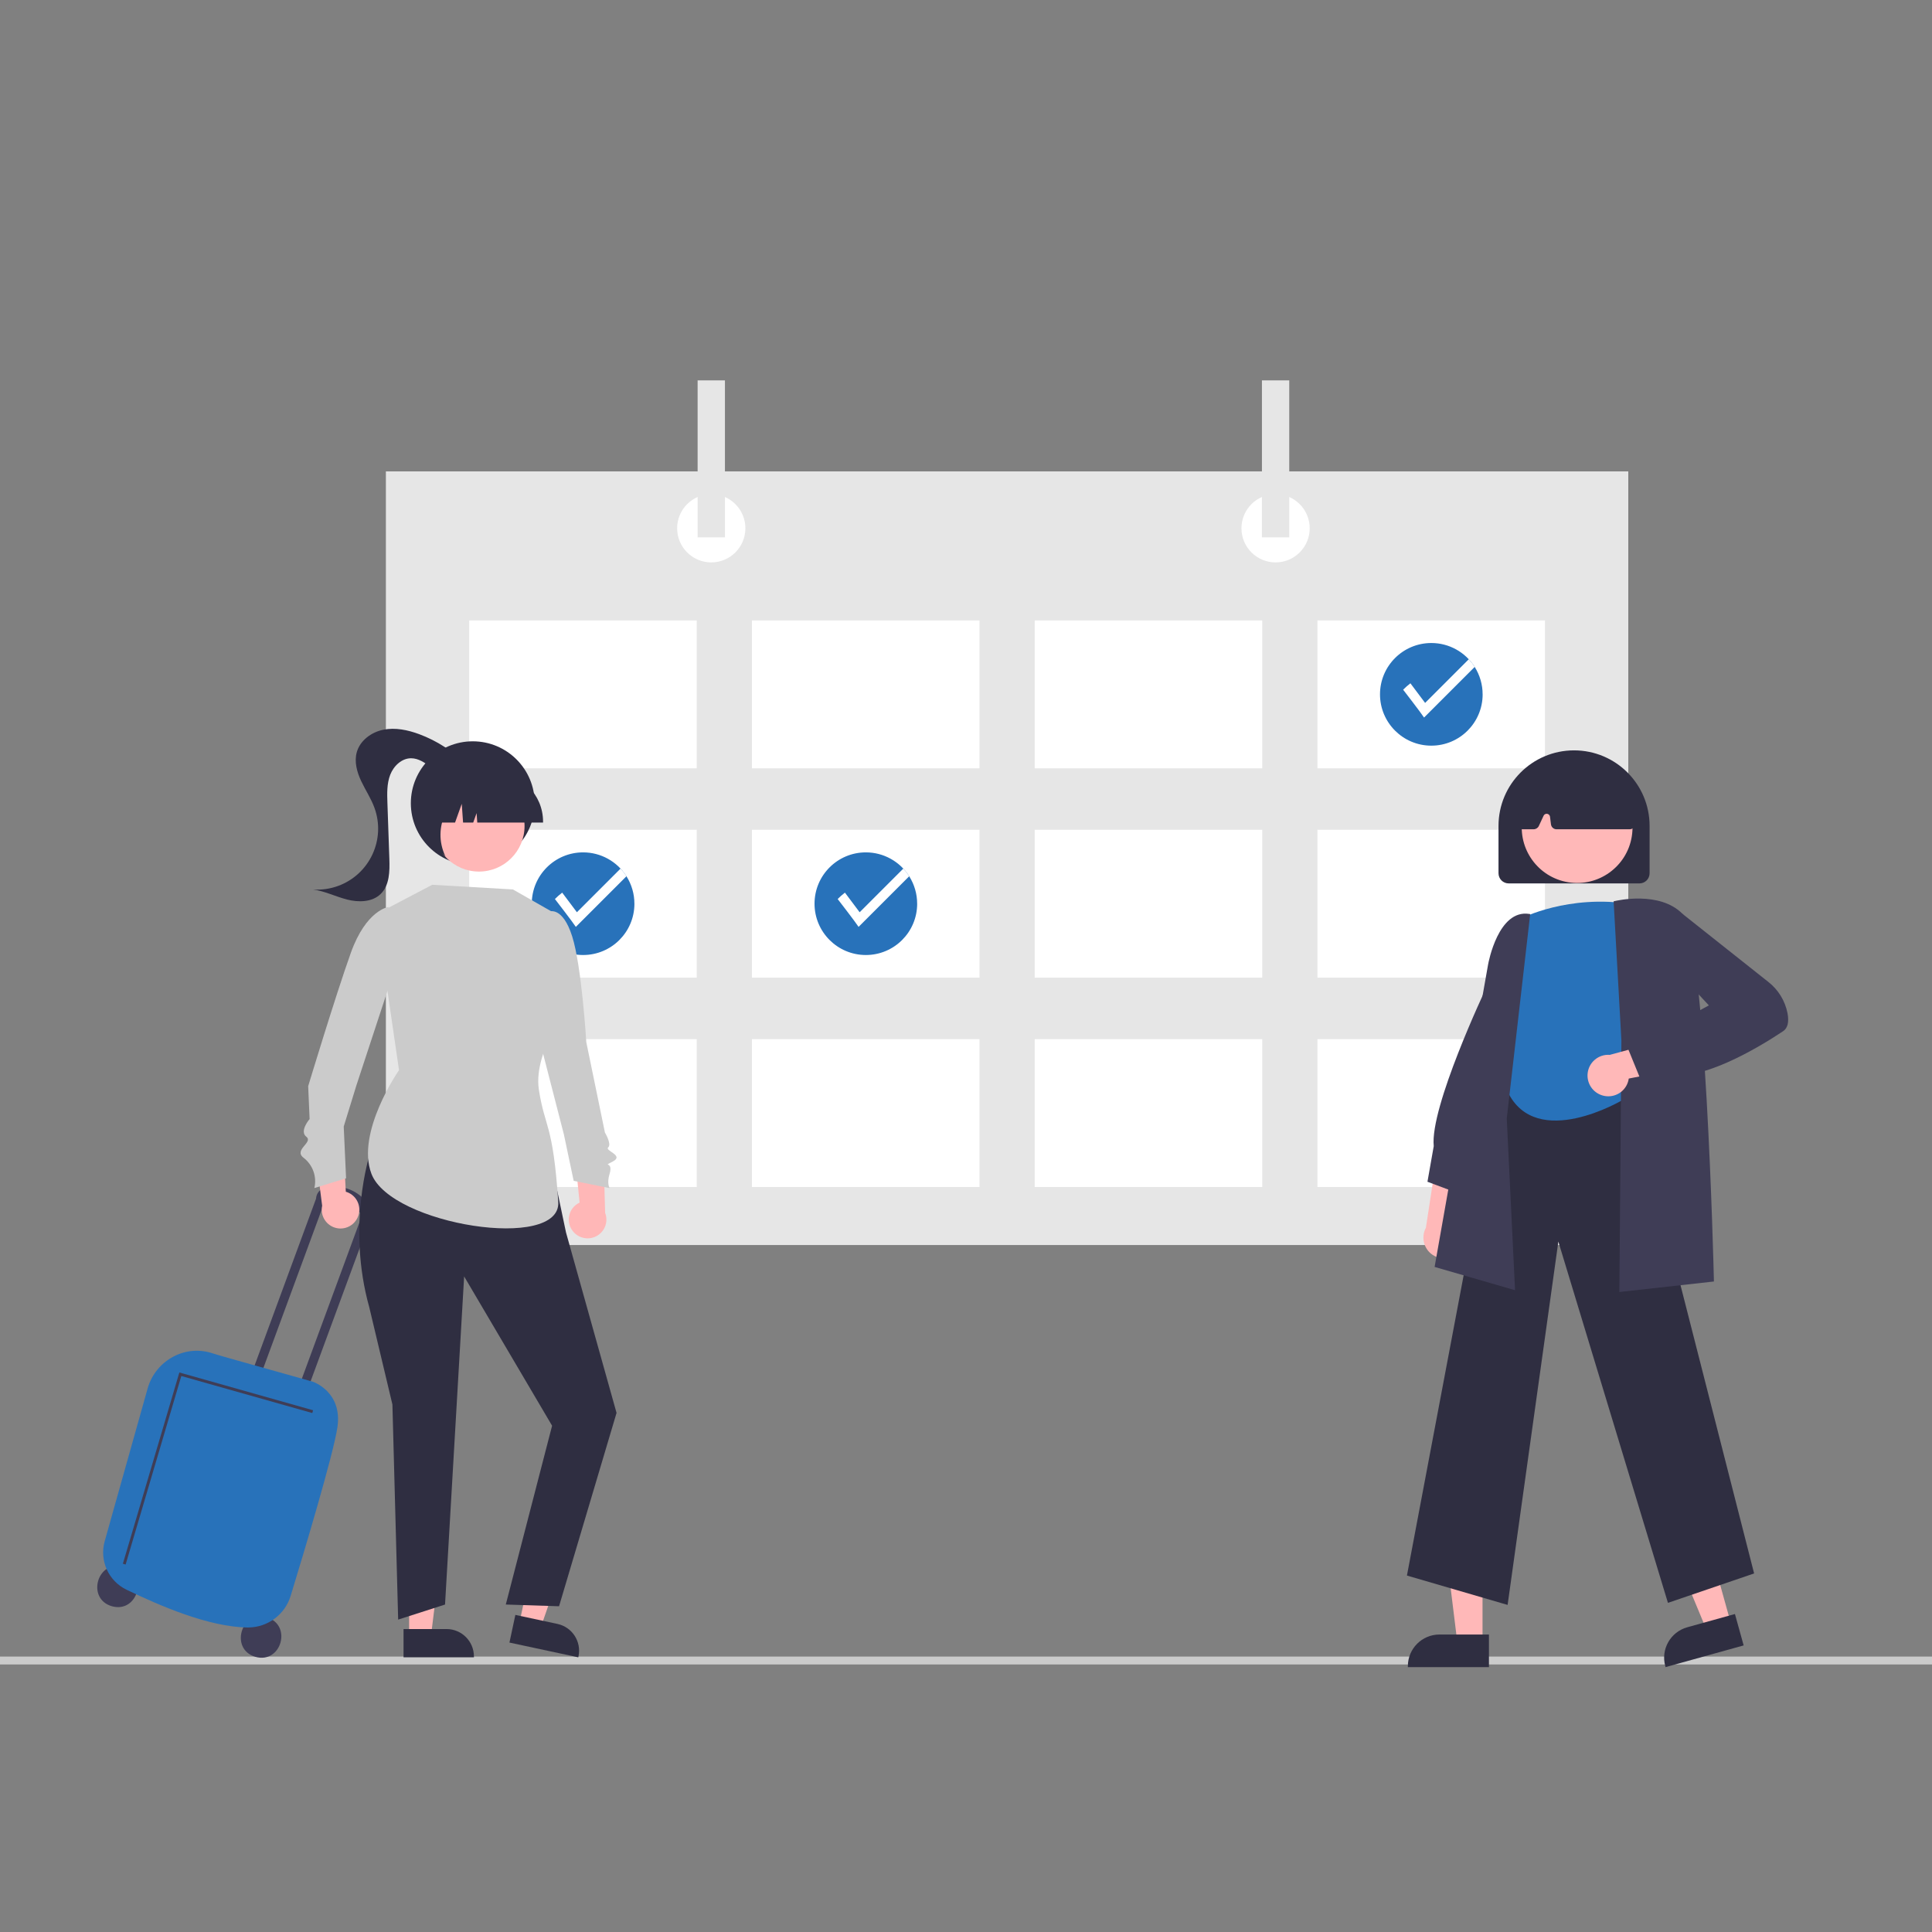 <?xml version="1.0" encoding="UTF-8"?><svg id="Layer_1" xmlns="http://www.w3.org/2000/svg" viewBox="0 0 800 800"><rect x="0" y="0" width="800" height="800" fill="#808080" stroke="none"/><defs><style>.cls-1{fill:#ffb7b7;}.cls-2{fill:#2f2e41;}.cls-3{fill:#fff;}.cls-4{fill:#cbcbcb;}.cls-5{fill:#3f3d56;}.cls-6{fill:#2872ba;}.cls-7{fill:#e6e6e6;}.cls-8{fill:#ffb8b8;}</style></defs><path class="cls-4" d="M817.84,689.22H-5.61c-1.19,0-2.16-.73-2.16-1.63s.97-1.63,2.16-1.63H817.84c1.19,0,2.16,.73,2.16,1.63s-.97,1.63-2.16,1.63Z"/><rect class="cls-7" x="159.79" y="195.19" width="514.45" height="320.35"/><rect class="cls-3" x="194.28" y="256.91" width="94.22" height="61.24"/><rect class="cls-3" x="311.36" y="256.91" width="94.22" height="61.24"/><rect class="cls-3" x="428.44" y="256.91" width="94.22" height="61.24"/><rect class="cls-3" x="545.52" y="256.91" width="94.22" height="61.24"/><rect class="cls-3" x="194.28" y="343.59" width="94.22" height="61.24"/><rect class="cls-3" x="311.36" y="343.59" width="94.22" height="61.24"/><rect class="cls-3" x="428.44" y="343.59" width="94.22" height="61.24"/><rect class="cls-3" x="545.52" y="343.59" width="94.22" height="61.24"/><rect class="cls-3" x="194.28" y="430.28" width="94.22" height="61.24"/><rect class="cls-3" x="311.36" y="430.28" width="94.22" height="61.24"/><rect class="cls-3" x="428.44" y="430.28" width="94.22" height="61.24"/><rect class="cls-3" x="545.52" y="430.28" width="94.22" height="61.24"/><circle class="cls-3" cx="294.52" cy="218.75" r="14.13"/><circle class="cls-3" cx="528.19" cy="218.75" r="14.13"/><rect class="cls-7" x="288.87" y="157.51" width="11.31" height="65.01"/><rect class="cls-7" x="522.54" y="157.51" width="11.31" height="65.01"/><path class="cls-6" d="M613.93,287.53c-.01,11.73-9.53,21.24-21.27,21.23-11.73-.01-21.24-9.53-21.23-21.27,.01-11.73,9.53-21.24,21.27-21.23,7.28,0,14.04,3.74,17.93,9.89,2.15,3.4,3.3,7.35,3.29,11.38Z"/><path class="cls-3" d="M610.64,276.15l-20.97,20.97c-1.32-2.04-8.66-11.53-8.66-11.53,.94-.95,1.95-1.84,3.01-2.65l6.09,8.12,18.08-18.08c.92,.98,1.74,2.04,2.46,3.17Z"/><path class="cls-6" d="M379.78,374.22c-.01,11.73-9.53,21.24-21.27,21.23-11.73-.01-21.24-9.53-21.23-21.27,.01-11.73,9.53-21.24,21.27-21.23,7.28,0,14.04,3.74,17.93,9.89,2.15,3.4,3.3,7.35,3.29,11.38Z"/><path class="cls-3" d="M376.49,362.83l-20.97,20.97c-1.32-2.04-8.66-11.53-8.66-11.53,.94-.95,1.95-1.84,3.01-2.65l6.09,8.12,18.08-18.08c.92,.98,1.74,2.04,2.46,3.17Z"/><path class="cls-6" d="M262.7,374.22c-.01,11.73-9.53,21.24-21.27,21.23-11.73-.01-21.24-9.53-21.23-21.27,.01-11.73,9.53-21.24,21.27-21.23,7.28,0,14.04,3.74,17.93,9.89,2.15,3.4,3.3,7.35,3.29,11.38Z"/><path class="cls-3" d="M259.41,362.83l-20.97,20.97c-1.32-2.04-8.66-11.53-8.66-11.53,.94-.95,1.95-1.84,3.01-2.65l6.09,8.12,18.08-18.08c.92,.98,1.74,2.04,2.46,3.17Z"/><path class="cls-8" d="M604.39,518.2c-2.64,2.96-6.97,3.72-10.46,1.84-4.18-2.24-5.75-7.45-3.5-11.63l4.17-27.24,14.77-5.53-6.77,29.58c.43,.27,.83,.57,1.2,.91,3.5,3.16,3.77,8.56,.6,12.06h0Z"/><path class="cls-5" d="M591.08,489.34l2.6-14.75c-1.62-16.14,21.16-64.37,22.13-66.42l.83-1.76,1.76,63.21-12.98,25.1-14.34-5.38Z"/><polygon class="cls-8" points="613.88 640.07 598.52 640.07 603.47 680.23 613.88 680.23 613.88 640.07"/><path class="cls-2" d="M616.54,690.32h-33.57v-.43c0-7.22,5.85-13.07,13.07-13.07h20.5s0,13.49,0,13.49Z"/><polygon class="cls-8" points="705.99 633.63 691.19 637.74 706.72 675.1 716.75 672.31 705.99 633.63"/><path class="cls-2" d="M722.01,681.33l-32.34,8.99-.11-.41c-1.93-6.95,2.14-14.15,9.09-16.09h0s19.75-5.49,19.75-5.49l3.61,13Z"/><path class="cls-2" d="M582.58,652.41l38.71-204.93,53.57,3.73,.34,.02,51.14,200.3-35.68,12.18-45.38-149.59-21.01,150.44-41.69-12.16Z"/><path class="cls-6" d="M624.3,400.8c-6.79,9.84,1.7,23.28,1.7,23.28l-1.7,28.02c11.89,24.63,47.55,3.4,47.55,3.4l3.82-33.84c14.01-13.46,0-47.26,0-47.26-26.32-4.25-45.86,5.94-45.86,5.94,.5,7.24-1.45,14.44-5.52,20.45Z"/><path class="cls-5" d="M594.04,524.61l22.15-125.24c.17-.93,4.25-22.86,16.98-20.94l.45,.07-9.7,84.62,3.43,71.13-33.3-9.64Z"/><path class="cls-5" d="M671.39,430.9l-3.22-57.68,.38-.09c.76-.18,18.69-4.39,28.19,5.32,9.44,9.65,12.82,145.96,12.95,151.76v.43s-39.15,4.35-39.15,4.35l.85-104.1Z"/><path class="cls-8" d="M663.32,453.53c-3.78-1.21-6.23-4.86-5.94-8.81,.35-4.73,4.47-8.28,9.2-7.92l26.58-7.27,11.05,11.25-29.78,5.83c-.07,.5-.18,.99-.34,1.47-1.47,4.48-6.29,6.92-10.78,5.45h0Z"/><path class="cls-5" d="M674.23,434.48l33.38-18.17-22.68-24.36,2.67-15.12,8.98,1.5,35.59,28.22c4.15,3.22,6.99,7.84,8,12.99,.69,3.68,.07,6.2-1.83,7.46-10.11,6.74-35.11,21.9-49.43,17.6l-9.7,2.09-4.98-12.21Z"/><path class="cls-2" d="M678.85,365.8h-54.15c-2.32,0-4.2-1.88-4.2-4.2v-19.61c0-17.27,14-31.28,31.28-31.28,17.27,0,31.28,14,31.28,31.28v19.61c0,2.32-1.88,4.2-4.2,4.2Z"/><circle class="cls-8" cx="653.03" cy="342.68" r="22.93" transform="translate(210.17 932.38) rotate(-80.78)"/><path class="cls-2" d="M674.82,343.39h-30.28c-1.18,0-2.17-.88-2.32-2.05l-.39-3.14c-.06-.48-.36-.89-.8-1.1-.7-.33-1.53-.02-1.86,.68l-1.98,4.25c-.39,.82-1.21,1.34-2.12,1.35h-4.6c-.07,0-.15,0-.22-.01-1.28-.12-2.22-1.26-2.1-2.55l1.81-18.94c.08-.82,.59-1.55,1.33-1.9,13.87-6.47,27.93-6.46,41.79,.02,.71,.34,1.21,1.01,1.32,1.79l2.72,18.92c.1,.67-.1,1.35-.55,1.86-.44,.51-1.09,.81-1.76,.81Z"/><path class="cls-5" d="M50.96,648.74c-10.72-2.96-15.3,13.32-4.6,16.38,10.72,2.96,15.3-13.32,4.6-16.38Z"/><path class="cls-5" d="M110.41,669.7c-10.72-2.96-15.3,13.32-4.6,16.38,10.72,2.96,15.3-13.32,4.6-16.38Z"/><path class="cls-5" d="M134.47,497.98l-.17-.05-27.62,74.98-3.64-1.02,27.82-75.52h0c.12-2.4,1.9-4.39,4.27-4.78,13.81-2.18,19.41,10.08,19.41,10.08l-.06,.08-28.24,76.66-3.64-1.02,27.4-74.4c-8.34-8.25-15.54-5.01-15.54-5.01Z"/><path class="cls-6" d="M102.55,673.92c-16.28-.25-36.41-9.04-50.13-15.64-7.51-3.6-11.33-12.08-9.07-20.09l17.79-63.29c1.6-5.67,5.46-10.43,10.68-13.17,5.06-2.69,11.01-3.15,16.43-1.27,.64,.29,17.92,5.12,29.35,8.32,6.73,1.88,11.59,3.24,11.91,3.35,.27,.09,12.36,4.24,10.21,18.85-1.65,11.22-14.08,52.55-19.36,69.81-2.35,7.74-9.45,13.05-17.54,13.12-.09,0-.18,0-.27,0Z"/><polygon class="cls-5" points="52.02 647.84 75.08 569.78 129.31 585.11 129.64 583.96 74.27 568.31 74.1 568.88 50.88 647.5 52.02 647.84"/><path class="cls-1" d="M148,504.31c1.88-3.83,.3-8.47-3.53-10.35-.41-.2-.83-.36-1.27-.49l-1.49-27.44-11.48,8.49,3.17,24.75c-.91,4.2,1.75,8.34,5.95,9.25,3.51,.76,7.09-.98,8.65-4.22Z"/><path class="cls-1" d="M236.92,509.42c-2.45-3.5-1.6-8.32,1.9-10.77,.37-.26,.77-.49,1.18-.68l-2.76-27.34,12.65,6.62,.68,24.95c1.55,4.01-.45,8.51-4.45,10.05-3.35,1.29-7.15,.12-9.2-2.83h0Z"/><polygon class="cls-1" points="169.41 677.5 178.45 677.5 182.75 642.64 169.41 642.64 169.41 677.5"/><path class="cls-2" d="M167.1,674.55h17.8s0,0,0,0c6.26,0,11.34,5.08,11.34,11.34v.37h-29.14s0-11.71,0-11.71Z"/><polygon class="cls-1" points="215.06 672.07 223.89 673.96 235.4 640.78 222.36 637.98 215.06 672.07"/><path class="cls-2" d="M213.42,668.7l17.4,3.73h0c6.13,1.31,10.03,7.34,8.71,13.47l-.08,.36-28.5-6.11,2.45-11.45Z"/><path class="cls-2" d="M153.11,477.99s-9.62,29.72-.2,63.32l9.58,40.26,2.38,89.07,19.41-6.23,7.91-135.87,36.42,61.82-19.17,74.04,22.05,.72,23.81-80.07-20.93-74.72-3.83-18.21-77.42-14.14Z"/><path class="cls-4" d="M231.69,379.3l-19.31-11-33.4-1.93-23.17,12.16,9.41,64.59s-17.96,25.77-11.41,42.94c8.08,21.19,78.74,32.25,77.35,11.57-2.18-32.64-5.55-30.39-8.02-46.39-2.71-17.56,16.25-40.08,16.25-40.08l-7.72-31.85Z"/><path class="cls-4" d="M162.97,384.9l-2.15-9.33s-9.18,1.19-15.54,18.96c-6.36,17.77-17.67,55.23-17.67,55.23l.59,13.61s-4.36,5.04-1.35,7.34-5.43,5.42-1.16,8.69c3.83,2.94,5.59,7.85,4.48,12.55l13.13-4.05-.97-21.43,5.2-16.89,13.9-42.28,1.54-22.39Z"/><path class="cls-4" d="M224.63,386.49l2.92-9.04s5.39-2.2,9.36,10.22c3.98,12.42,5.86,43.85,5.86,43.85l7.72,37.46s2.89,4.77,1.35,6.14,6.74,3.29,1.93,5.82,.41-.55-1.38,5.23c-1.18,3.79,.03,5.79,.03,5.79l-14.87-2.99-4.05-19.2-9.2-35.7,.32-47.56Z"/><circle class="cls-2" cx="195.76" cy="332.6" r="25.64"/><path class="cls-2" d="M193.13,316.65c-5.52-5.59-12.19-9.91-19.56-12.65-4.73-1.75-9.87-2.83-14.82-1.84-4.94,.99-9.62,4.41-11,9.26-1.13,3.97,.04,8.24,1.79,11.97,1.75,3.73,4.09,7.19,5.5,11.07,4.79,13.1-1.95,27.61-15.05,32.39-3.31,1.21-6.84,1.71-10.36,1.48,4.86,.65,9.33,2.93,14.08,4.15,4.75,1.21,10.35,1.13,13.88-2.27,3.73-3.6,3.81-9.45,3.63-14.63-.27-7.7-.54-15.4-.8-23.11-.14-3.93-.25-7.98,1.16-11.65,1.42-3.67,4.78-6.88,8.71-6.84,2.98,.03,5.62,1.83,8,3.61,2.39,1.78,4.92,3.68,7.88,3.94,2.97,.26,6.35-1.93,6.13-4.9h.82Z"/><circle class="cls-1" cx="198.34" cy="342.03" r="18.87"/><path class="cls-2" d="M224.88,340.6h-27.25l-.28-3.91-1.4,3.91h-4.2l-.55-7.75-2.77,7.75h-8.12v-.38c.01-11.24,9.12-20.35,20.36-20.36h3.84c11.24,.01,20.35,9.12,20.36,20.36v.38Z"/><path class="cls-2" d="M184.43,354.66l-9.95-9.96-1.68-22.05h21.97l-.54,.54c-7.57,7.56-15.74,18.65-9.79,31.47Z"/></svg>